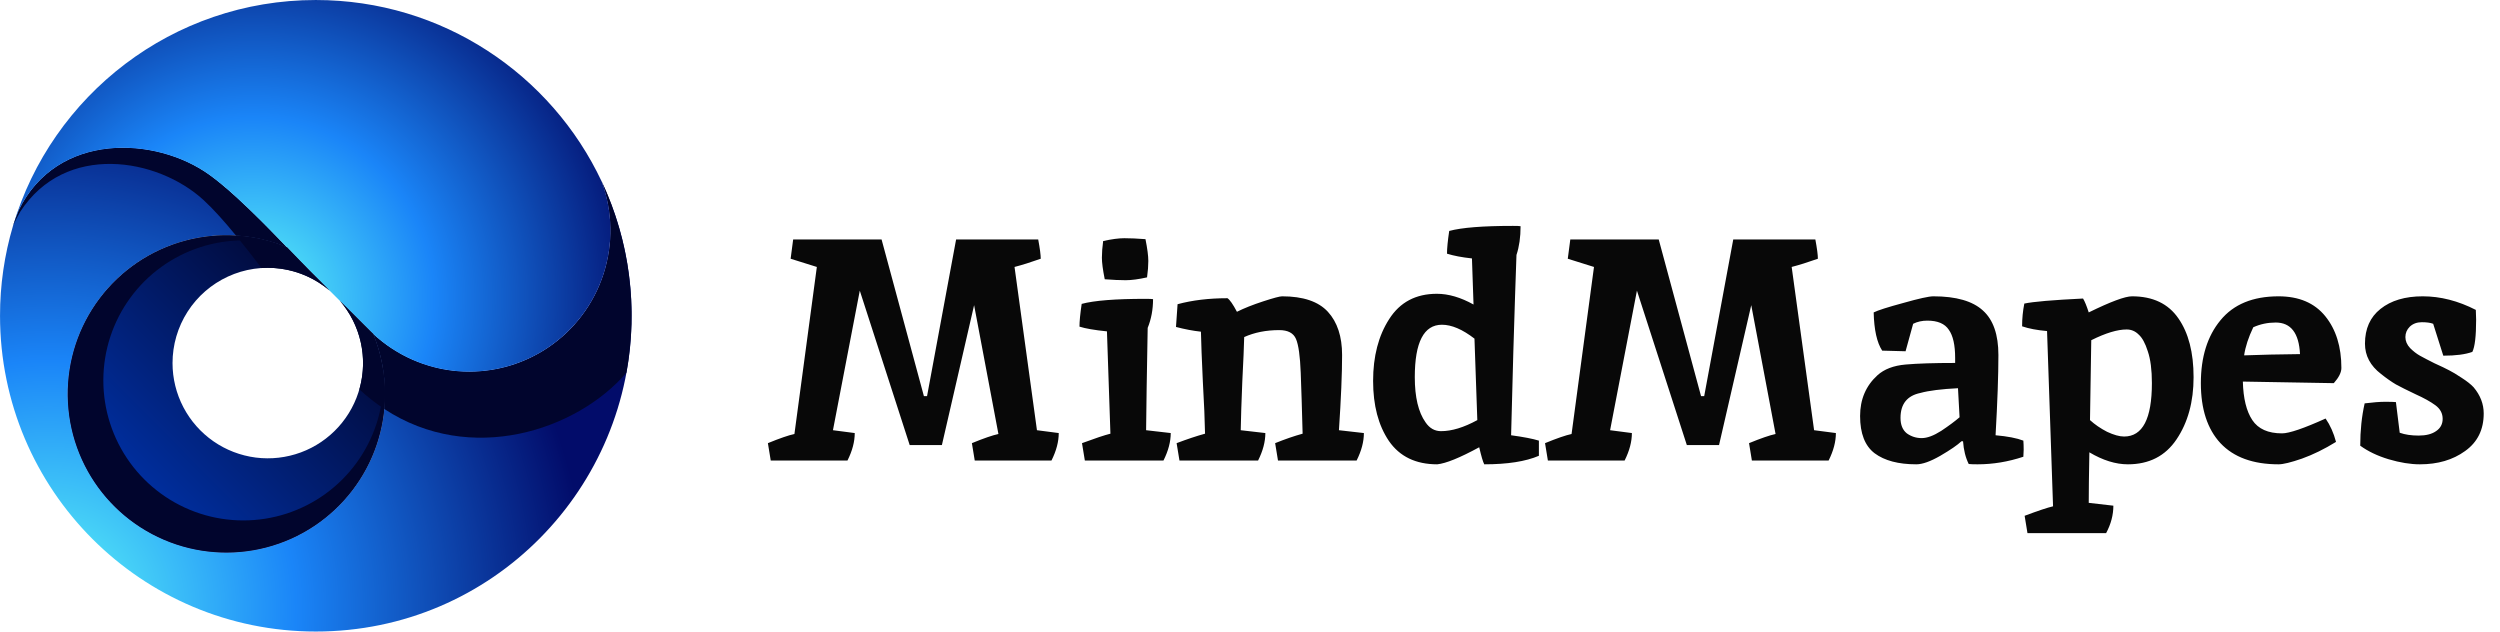 <svg width="190" height="48" viewBox="0 0 190 48" fill="none" xmlns="http://www.w3.org/2000/svg">
<g clip-path="url(#clip0_38_2)">
<path d="M21.814 18.8C20.001 16.924 17.7 14.57 15.909 13.284C11.815 10.344 4.342 10.012 1.43 15.968C1.269 16.352 1.122 16.747 0.991 17.154C0.333 19.375 -0 21.68 0.002 23.996C0.002 37.251 10.747 47.996 24.002 47.996C37.437 47.996 48.002 37.067 48.002 23.996C48.007 20.475 47.234 16.997 45.739 13.81C46.572 16.073 46.619 18.552 45.87 20.845C45.122 23.138 43.623 25.112 41.615 26.448C39.607 27.785 37.207 28.405 34.803 28.21C32.398 28.015 30.13 27.016 28.364 25.373C29.419 27.953 29.547 30.819 28.727 33.483C27.907 36.147 26.19 38.445 23.867 39.985C21.544 41.526 18.759 42.214 15.986 41.933C13.213 41.652 10.623 40.419 8.657 38.443C6.69 36.468 5.469 33.872 5.2 31.098C4.932 28.324 5.633 25.542 7.184 23.226C8.735 20.91 11.04 19.203 13.708 18.396C16.375 17.588 19.241 17.729 21.816 18.796L21.814 18.8Z" fill="url(#paint0_radial_38_2)"/>
<path d="M21.814 18.8C20.001 16.924 17.7 14.57 15.909 13.284C11.815 10.344 4.342 10.012 1.43 15.968C1.269 16.352 1.122 16.747 0.991 17.154C1.161 16.786 1.344 16.43 1.54 16.088C4.959 10.813 11.957 11.976 15.476 15.209C16.239 15.91 17.09 16.873 17.937 17.905C19.269 17.985 20.578 18.288 21.811 18.8H21.814ZM47.606 28.331C48.507 23.416 47.854 18.341 45.737 13.814C46.571 16.077 46.617 18.556 45.868 20.849C45.12 23.142 43.621 25.116 41.613 26.452C39.605 27.789 37.205 28.41 34.801 28.215C32.397 28.019 30.128 27.02 28.362 25.377C28.955 26.827 29.259 28.379 29.258 29.946C29.258 30.329 29.239 30.707 29.204 31.08C35.759 35.39 43.836 32.716 47.606 28.331Z" fill="#01052D"/>
<path d="M24 0.001C13.12 0.001 3.937 7.235 0.991 17.155C1.122 16.743 1.269 16.352 1.43 15.969C4.342 10.013 11.816 10.345 15.909 13.285C18.382 15.058 21.829 18.867 23.604 20.643L28.181 25.207C29.925 26.903 32.194 27.956 34.614 28.193C37.035 28.43 39.464 27.839 41.505 26.515C43.545 25.191 45.075 23.213 45.844 20.906C46.613 18.598 46.576 16.098 45.738 13.815C41.906 5.652 33.613 0.001 24 0.001Z" fill="url(#paint1_radial_38_2)"/>
<path d="M13.112 27.595C13.112 26.211 13.508 24.856 14.255 23.69C15.001 22.525 16.066 21.598 17.323 21.019C18.58 20.439 19.976 20.233 21.347 20.423C22.718 20.613 24.006 21.192 25.058 22.091L23.605 20.642C23.116 20.153 22.501 19.511 21.814 18.8C19.24 17.734 16.375 17.593 13.708 18.4C11.041 19.208 8.737 20.914 7.186 23.23C5.635 25.545 4.934 28.326 5.203 31.099C5.471 33.873 6.692 36.468 8.657 38.443C10.623 40.418 13.212 41.651 15.985 41.932C18.757 42.214 21.541 41.526 23.863 39.987C26.186 38.447 27.904 36.15 28.724 33.487C29.544 30.824 29.417 27.959 28.363 25.38C28.302 25.323 28.241 25.265 28.182 25.207L28.088 25.113L25.846 22.877C26.607 23.763 27.141 24.82 27.405 25.957C27.669 27.094 27.654 28.278 27.361 29.408C27.068 30.538 26.507 31.58 25.724 32.446C24.942 33.312 23.962 33.977 22.867 34.382C21.772 34.787 20.596 34.922 19.438 34.775C18.28 34.627 17.175 34.202 16.217 33.536C15.259 32.869 14.476 31.981 13.935 30.946C13.395 29.912 13.112 28.762 13.112 27.595Z" fill="url(#paint2_linear_38_2)"/>
<path d="M21.814 18.8C19.345 17.777 16.607 17.604 14.029 18.308C11.451 19.011 9.18 20.551 7.573 22.685C5.965 24.819 5.112 27.427 5.148 30.099C5.183 32.771 6.105 35.355 7.769 37.446C9.433 39.536 11.745 41.015 14.341 41.649C16.936 42.284 19.669 42.038 22.11 40.95C24.55 39.862 26.56 37.994 27.824 35.64C29.088 33.286 29.534 30.578 29.091 27.943C29.121 28.264 29.136 28.589 29.136 28.918C29.135 31.167 28.421 33.357 27.098 35.174C25.775 36.992 23.91 38.344 21.771 39.036C19.631 39.728 17.328 39.725 15.191 39.027C13.054 38.329 11.193 36.972 9.874 35.151C8.556 33.329 7.849 31.137 7.854 28.889C7.859 26.64 8.575 24.451 9.901 22.636C11.227 20.82 13.094 19.471 15.235 18.782C17.375 18.093 19.678 18.1 21.814 18.801V18.8Z" fill="#01052D"/>
<path d="M19.873 20.37C20.032 20.36 20.191 20.354 20.353 20.354C22.078 20.352 23.747 20.968 25.057 22.091L23.604 20.642C23.116 20.153 22.501 19.511 21.814 18.8C20.581 18.288 19.272 17.985 17.94 17.905C18.599 18.714 19.265 19.567 19.876 20.37H19.873ZM29.204 31.08C29.239 30.707 29.258 30.329 29.258 29.946C29.259 28.38 28.955 26.829 28.363 25.38C28.302 25.323 28.241 25.265 28.181 25.207L28.087 25.113L25.846 22.877C26.627 23.788 27.169 24.878 27.426 26.05C27.682 27.221 27.643 28.439 27.313 29.592C27.901 30.139 28.534 30.637 29.204 31.08Z" fill="#01052D"/>
</g>
<path d="M70.456 30.104L72.664 18.2H78.904C79.032 18.888 79.096 19.376 79.096 19.664C78.328 19.936 77.664 20.144 77.104 20.288L78.808 32.696L80.464 32.912C80.464 33.568 80.28 34.264 79.912 35H74.08L73.864 33.68C74.76 33.312 75.432 33.08 75.88 32.984L74.032 23.192L71.584 33.824H69.136L65.344 22.088L63.304 32.696L64.96 32.912C64.96 33.568 64.776 34.264 64.408 35H58.576L58.36 33.68C59.256 33.312 59.928 33.08 60.376 32.984L62.08 20.288L60.088 19.664L60.28 18.2H67L70.216 30.104H70.456ZM87.056 22.712C87.36 22.712 87.552 22.72 87.632 22.736C87.632 23.52 87.496 24.248 87.224 24.92C87.16 28.376 87.12 30.968 87.104 32.696L88.976 32.912C88.976 33.568 88.792 34.264 88.424 35H82.448L82.232 33.68C83.224 33.312 83.944 33.072 84.392 32.96L84.128 25.184C83.184 25.088 82.488 24.968 82.04 24.824C82.04 24.424 82.096 23.848 82.208 23.096C83.152 22.84 84.768 22.712 87.056 22.712ZM87.056 18.176C87.2 18.896 87.272 19.448 87.272 19.832C87.272 20.2 87.24 20.616 87.176 21.08C86.536 21.224 85.992 21.296 85.544 21.296C85.112 21.296 84.584 21.272 83.96 21.224C83.816 20.504 83.744 19.96 83.744 19.592C83.744 19.208 83.776 18.784 83.84 18.32C84.48 18.176 85.016 18.104 85.448 18.104C85.896 18.104 86.432 18.128 87.056 18.176ZM97.439 22.52C99.039 22.52 100.199 22.912 100.919 23.696C101.639 24.48 101.999 25.576 101.999 26.984C101.999 28.392 101.919 30.296 101.759 32.696L103.655 32.912C103.655 33.568 103.471 34.264 103.103 35H97.127L96.911 33.68C97.663 33.376 98.359 33.136 98.999 32.96C98.951 31.12 98.903 29.576 98.855 28.328C98.807 27.064 98.687 26.208 98.495 25.76C98.303 25.312 97.879 25.088 97.223 25.088C96.231 25.088 95.343 25.264 94.559 25.616C94.543 26.304 94.495 27.432 94.415 29C94.351 30.552 94.311 31.784 94.295 32.696L96.167 32.912C96.167 33.568 95.983 34.264 95.615 35H89.639L89.423 33.68C90.223 33.376 90.943 33.136 91.583 32.96C91.567 32 91.511 30.672 91.415 28.976C91.335 27.28 91.287 26.024 91.271 25.208C90.679 25.144 90.047 25.024 89.375 24.848L89.495 23.12C90.615 22.816 91.879 22.664 93.287 22.664C93.463 22.776 93.703 23.12 94.007 23.696C94.551 23.424 95.215 23.16 95.999 22.904C96.783 22.648 97.263 22.52 97.439 22.52ZM114.988 17.168C115.292 17.168 115.484 17.176 115.564 17.192C115.564 18.024 115.46 18.752 115.252 19.376C115.188 21.104 115.108 23.568 115.012 26.768C114.932 29.952 114.876 32.056 114.844 33.08C115.788 33.208 116.492 33.344 116.956 33.488V34.64C115.948 35.072 114.564 35.288 112.804 35.288C112.708 35.112 112.58 34.68 112.42 33.992C110.948 34.792 109.884 35.224 109.228 35.288C107.596 35.288 106.372 34.696 105.556 33.512C104.756 32.328 104.356 30.808 104.356 28.952C104.356 27.08 104.764 25.512 105.58 24.248C106.396 22.968 107.604 22.328 109.204 22.328C110.084 22.328 111.012 22.6 111.988 23.144L111.868 19.64C111.116 19.56 110.484 19.44 109.972 19.28C109.972 18.88 110.028 18.304 110.14 17.552C111.084 17.296 112.7 17.168 114.988 17.168ZM109.588 24.68C108.212 24.68 107.524 26.008 107.524 28.664C107.524 30.184 107.796 31.328 108.34 32.096C108.644 32.544 109.036 32.768 109.516 32.768C110.332 32.768 111.252 32.488 112.276 31.928L112.06 25.736C111.148 25.032 110.324 24.68 109.588 24.68ZM129.519 30.104L131.727 18.2H137.967C138.095 18.888 138.159 19.376 138.159 19.664C137.391 19.936 136.727 20.144 136.167 20.288L137.871 32.696L139.527 32.912C139.527 33.568 139.343 34.264 138.975 35H133.143L132.927 33.68C133.823 33.312 134.495 33.08 134.943 32.984L133.095 23.192L130.647 33.824H128.199L124.407 22.088L122.367 32.696L124.023 32.912C124.023 33.568 123.839 34.264 123.471 35H117.639L117.423 33.68C118.319 33.312 118.991 33.08 119.439 32.984L121.143 20.288L119.151 19.664L119.343 18.2H126.063L129.279 30.104H129.519ZM145.639 35.288C144.279 35.288 143.223 35.008 142.471 34.448C141.735 33.888 141.367 32.944 141.367 31.616C141.367 30.352 141.807 29.32 142.687 28.52C143.199 28.056 143.911 27.784 144.823 27.704C145.735 27.624 146.991 27.584 148.591 27.584V27.2C148.591 26.224 148.431 25.512 148.111 25.064C147.807 24.6 147.263 24.368 146.479 24.368C146.079 24.368 145.719 24.448 145.399 24.608L144.823 26.696L143.047 26.648C142.647 26.04 142.431 25.072 142.399 23.744C142.719 23.584 143.471 23.344 144.655 23.024C145.839 22.688 146.599 22.52 146.935 22.52C148.663 22.52 149.919 22.88 150.703 23.6C151.487 24.304 151.879 25.432 151.879 26.984C151.879 28.52 151.807 30.552 151.663 33.08C152.575 33.16 153.279 33.296 153.775 33.488C153.791 33.68 153.799 33.912 153.799 34.184L153.775 34.712C152.623 35.096 151.463 35.288 150.295 35.288C149.991 35.288 149.767 35.28 149.623 35.264C149.383 34.784 149.239 34.208 149.191 33.536H149.071C148.767 33.824 148.231 34.192 147.463 34.64C146.711 35.072 146.103 35.288 145.639 35.288ZM144.439 31.76C144.439 32.288 144.599 32.68 144.919 32.936C145.255 33.176 145.631 33.296 146.047 33.296C146.463 33.296 146.959 33.112 147.535 32.744C148.111 32.36 148.575 32.016 148.927 31.712L148.807 29.504C147.543 29.568 146.591 29.688 145.951 29.864C144.943 30.072 144.439 30.704 144.439 31.76ZM161.72 35.288C160.792 35.288 159.816 34.984 158.792 34.376C158.76 36.072 158.744 37.352 158.744 38.216L160.616 38.432C160.616 39.136 160.432 39.832 160.064 40.52H154.088L153.872 39.2C154.896 38.816 155.616 38.576 156.032 38.48L155.576 25.16C154.824 25.096 154.192 24.976 153.68 24.8C153.68 24.208 153.736 23.632 153.848 23.072C154.52 22.928 156.008 22.8 158.312 22.688C158.44 22.896 158.584 23.248 158.744 23.744C160.408 22.928 161.504 22.52 162.032 22.52C163.616 22.52 164.792 23.08 165.56 24.2C166.328 25.304 166.712 26.792 166.712 28.664C166.712 30.536 166.28 32.112 165.416 33.392C164.568 34.656 163.336 35.288 161.72 35.288ZM158.936 25.856L158.84 31.928C159.208 32.264 159.64 32.56 160.136 32.816C160.648 33.056 161.08 33.176 161.432 33.176C162.84 33.176 163.544 31.824 163.544 29.12C163.544 28.112 163.44 27.304 163.232 26.696C163.04 26.088 162.808 25.664 162.536 25.424C162.28 25.168 161.976 25.04 161.624 25.04C160.92 25.04 160.024 25.312 158.936 25.856ZM173.433 32.936C173.977 32.936 175.081 32.56 176.745 31.808C177.097 32.32 177.361 32.912 177.537 33.584C176.657 34.128 175.793 34.552 174.945 34.856C174.113 35.144 173.521 35.288 173.169 35.288C171.233 35.288 169.761 34.752 168.753 33.68C167.761 32.608 167.265 31.088 167.265 29.12C167.265 27.136 167.761 25.544 168.753 24.344C169.745 23.128 171.217 22.52 173.169 22.52C174.721 22.52 175.905 23.024 176.721 24.032C177.537 25.04 177.945 26.352 177.945 27.968C177.945 28.304 177.753 28.688 177.369 29.12L170.457 29C170.489 30.28 170.729 31.256 171.177 31.928C171.625 32.6 172.377 32.936 173.433 32.936ZM172.953 24.512C172.345 24.512 171.777 24.632 171.249 24.872C170.881 25.64 170.649 26.352 170.553 27.008C171.801 26.96 173.217 26.928 174.801 26.912C174.721 25.312 174.105 24.512 172.953 24.512ZM188.162 23.552L188.186 24.296C188.186 25.544 188.09 26.36 187.898 26.744C187.37 26.936 186.634 27.032 185.69 27.032L184.922 24.608C184.714 24.528 184.426 24.488 184.058 24.488C183.69 24.488 183.386 24.6 183.146 24.824C182.922 25.048 182.81 25.312 182.81 25.616C182.81 25.92 182.93 26.2 183.17 26.456C183.41 26.696 183.658 26.888 183.914 27.032C184.17 27.176 184.538 27.368 185.018 27.608C185.514 27.832 185.882 28.008 186.122 28.136C186.378 28.264 186.698 28.456 187.082 28.712C187.482 28.968 187.786 29.208 187.994 29.432C188.506 30.04 188.762 30.704 188.762 31.424C188.762 32.656 188.29 33.608 187.346 34.28C186.418 34.952 185.274 35.288 183.914 35.288C183.194 35.288 182.402 35.16 181.538 34.904C180.69 34.648 179.97 34.304 179.378 33.872C179.378 32.72 179.49 31.648 179.714 30.656C180.354 30.576 180.874 30.536 181.274 30.536C181.674 30.536 181.946 30.544 182.09 30.56L182.378 32.888C182.778 33.032 183.258 33.104 183.818 33.104C184.378 33.104 184.818 32.992 185.138 32.768C185.474 32.544 185.642 32.232 185.642 31.832C185.642 31.416 185.458 31.072 185.09 30.8C184.722 30.528 184.218 30.248 183.578 29.96C182.938 29.656 182.442 29.408 182.09 29.216C181.738 29.008 181.362 28.744 180.962 28.424C180.146 27.8 179.738 27.032 179.738 26.12C179.738 24.984 180.13 24.104 180.914 23.48C181.714 22.84 182.786 22.52 184.13 22.52C185.474 22.52 186.818 22.864 188.162 23.552Z" fill="#080808"/>
<defs>
<radialGradient id="paint0_radial_38_2" cx="0" cy="0" r="1" gradientUnits="userSpaceOnUse" gradientTransform="translate(3.686 46.318) rotate(-50.766) scale(41.004 41.004)">
<stop stop-color="#5EFAF7"/>
<stop offset="0.46" stop-color="#1A85F8"/>
<stop offset="1" stop-color="#020C6A"/>
</radialGradient>
<radialGradient id="paint1_radial_38_2" cx="0" cy="0" r="1" gradientUnits="userSpaceOnUse" gradientTransform="translate(19.064 22.873) rotate(-40.764) scale(30.543 30.101)">
<stop stop-color="#5EFAF7"/>
<stop offset="0.46" stop-color="#1A85F8"/>
<stop offset="1" stop-color="#020C6A"/>
</radialGradient>
<linearGradient id="paint2_linear_38_2" x1="26.517" y1="20.746" x2="-22.195" y2="68.817" gradientUnits="userSpaceOnUse">
<stop stop-color="#01052D"/>
<stop offset="0.54" stop-color="#0049E7"/>
<stop offset="1" stop-color="#5EFAF7"/>
</linearGradient>
<clipPath id="clip0_38_2">
<rect width="48" height="48" fill="white"/>
</clipPath>
</defs>
</svg>
